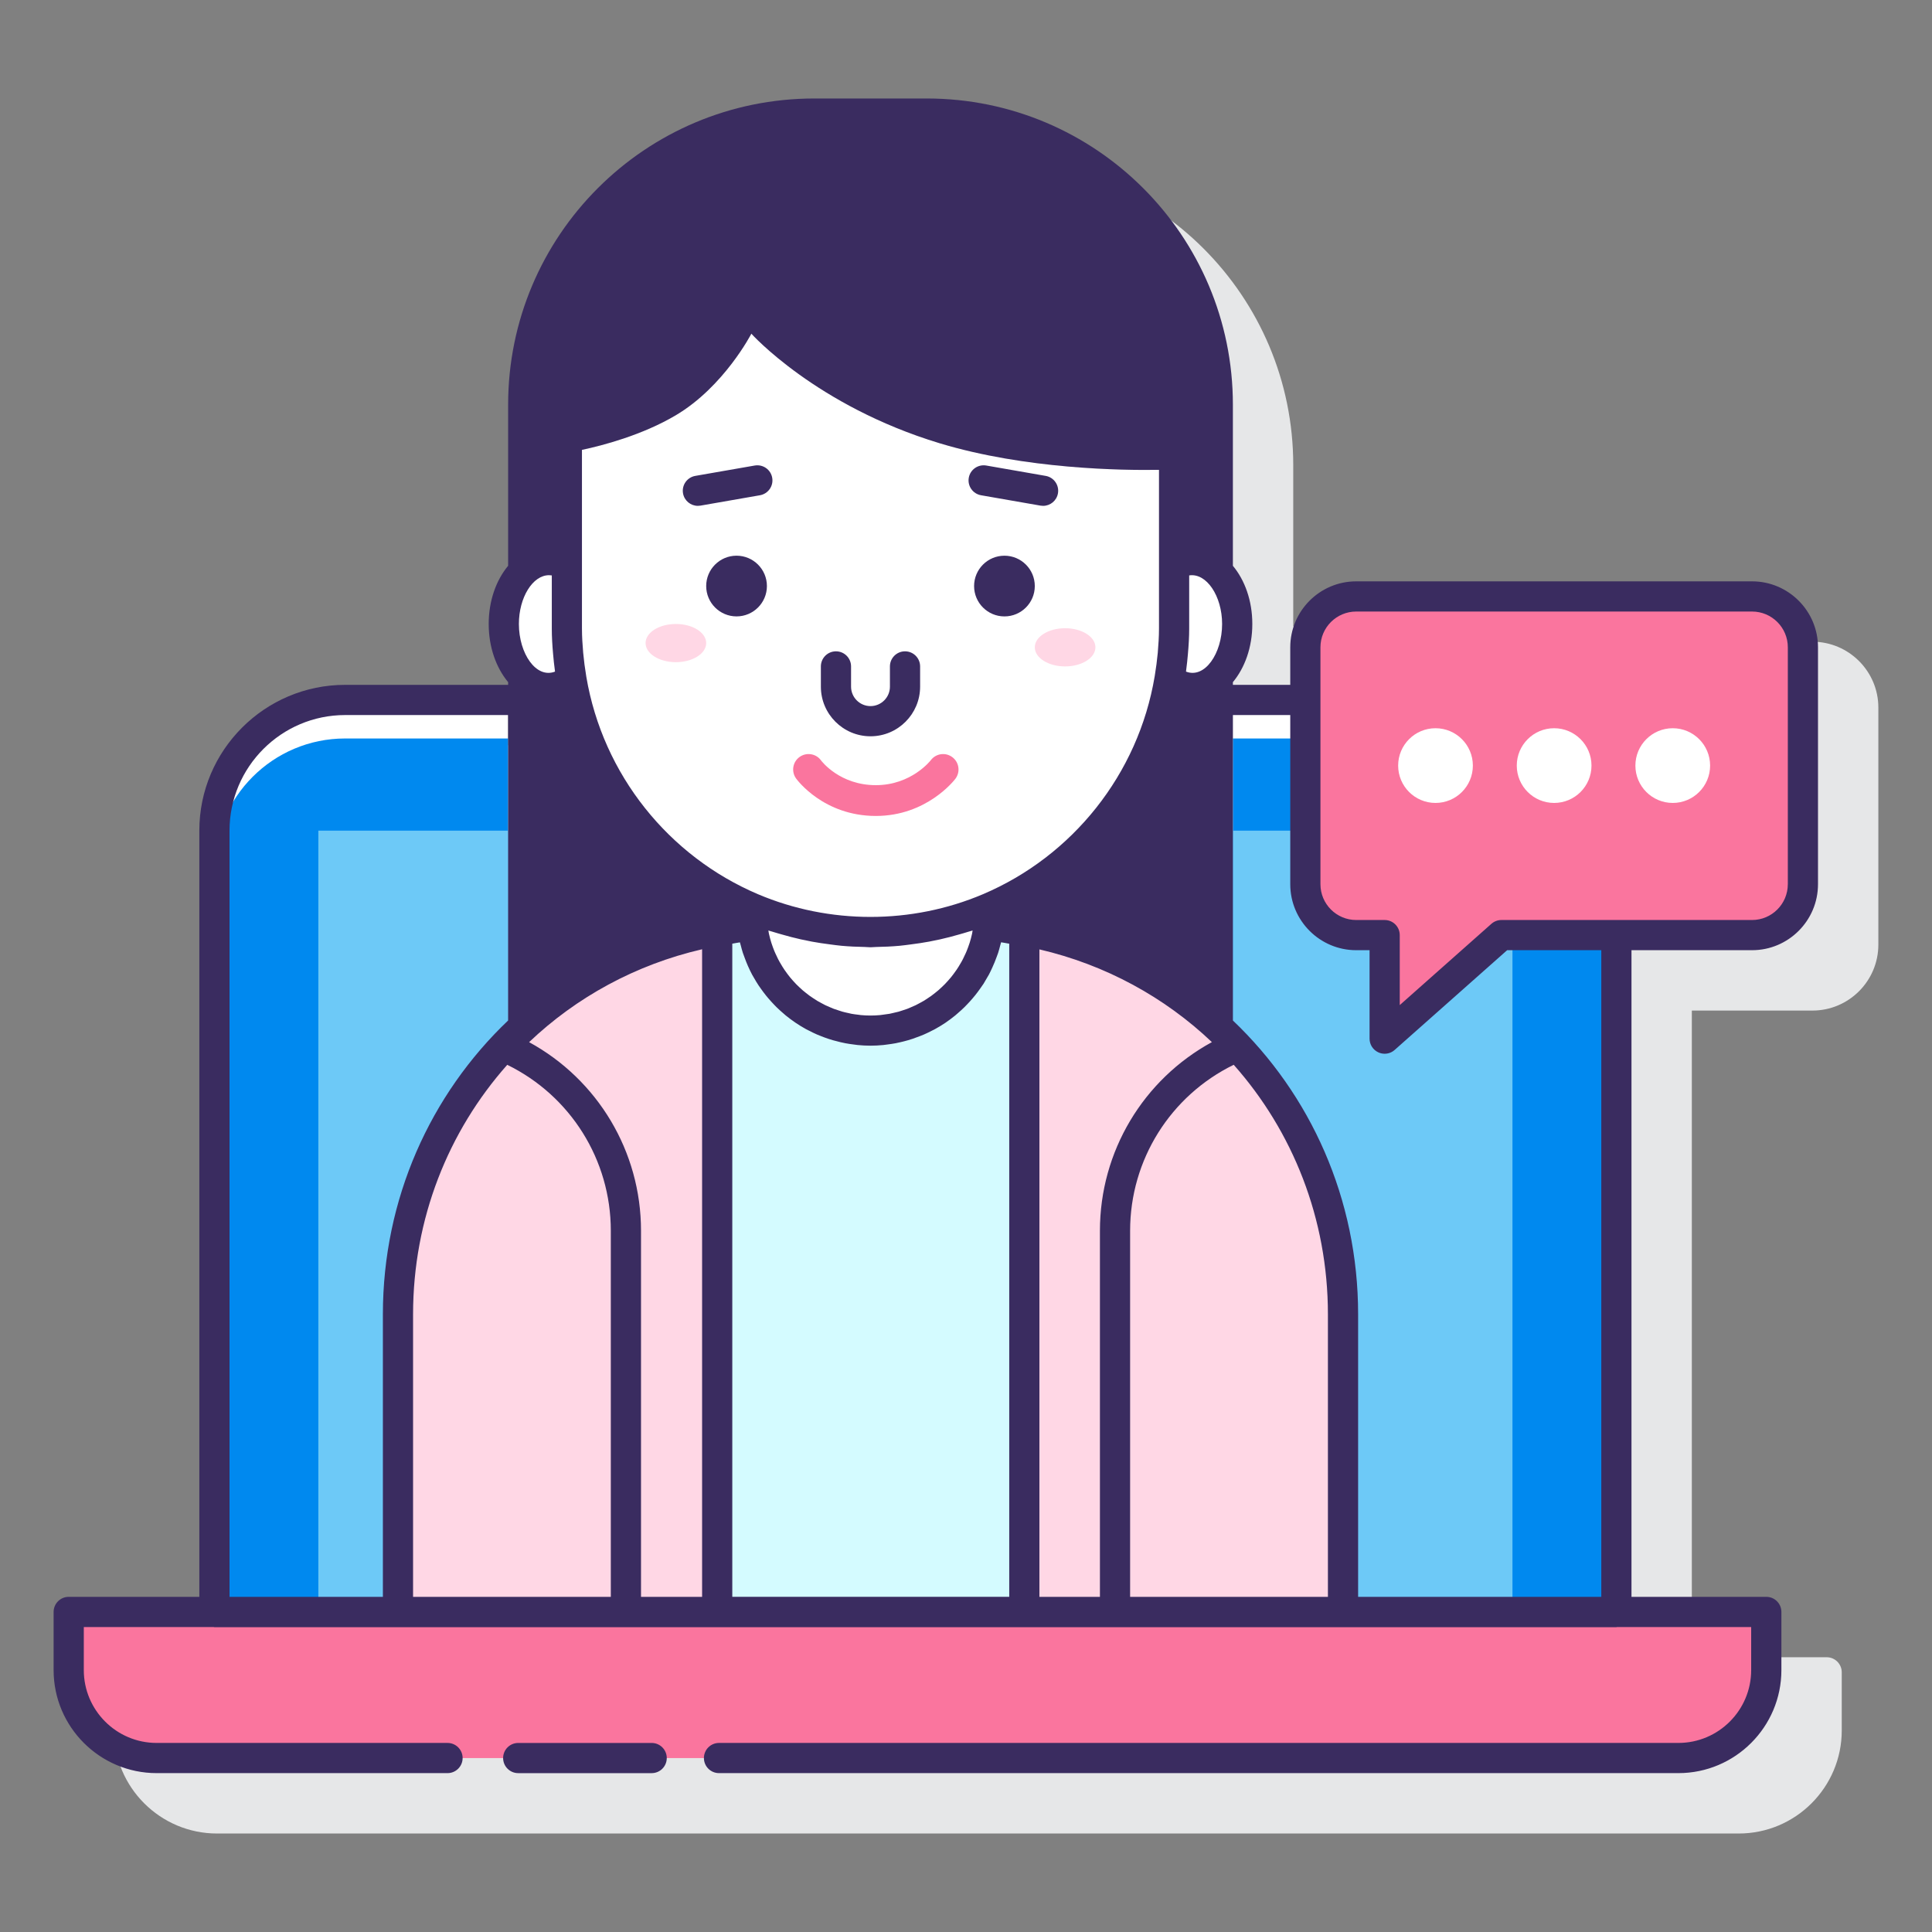 <svg id="Layer_1" enable-background="new 0 0 128 128" height="512" viewBox="0 0 128 128" width="512" xmlns="http://www.w3.org/2000/svg"><rect x="0" y="0" width="128" height="128" fill="#808080" stroke="none"/><path d="m120.079 42.516h-26.228c-2.408 0-4.368 1.96-4.368 4.368v2.49h-3.802v-.18c.79-.95 1.287-2.308 1.287-3.854s-.497-2.905-1.287-3.855v-10.672c0-11.204-9.083-20.287-20.287-20.287h-7.443c-11.204 0-20.287 9.083-20.287 20.287v10.673c-.79.95-1.287 2.308-1.287 3.855s.497 2.905 1.287 3.854v.18h-10.797c-5.327 0-9.661 4.333-9.661 9.658v50.763h-8.654c-.552 0-1 .447-1 1v3.854c0 3.764 3.062 6.825 6.826 6.825h100.818c3.764 0 6.825-3.062 6.825-6.825v-3.854c0-.553-.447-1-1-1h-8.932v-42.843h7.988c2.409 0 4.369-1.96 4.369-4.369v-15.7c.002-2.408-1.958-4.368-4.367-4.368z" fill="#e6e7e8"/><path d="m26.367 87.08c0-7.024 2.806-13.389 7.352-18.048-.018.019-.037.036-.055.054v-22.712h-10.797c-4.783 0-8.661 3.877-8.661 8.659v51.774h12.161z" fill="#fff"/><path d="m99.472 61.953-7.736 6.86v-6.86h-1.885c-1.86 0-3.368-1.508-3.368-3.369v-12.21h-4.801v22.712c-.018-.019-.037-.036-.055-.054 4.547 4.659 7.352 11.024 7.352 18.048v19.727h18.112v-44.854z" fill="#fff"/><path d="m26.367 87.08c0-7.024 2.806-13.389 7.352-18.048-.018.019-.037.036-.055.054v-20.16h-10.797c-4.783 0-8.661 3.877-8.661 8.659v49.21h12.161z" fill="#0089ef"/><path d="m99.472 61.953-7.736 6.86v-6.86h-1.885c-1.86 0-3.368-1.508-3.368-3.369v-9.657h-4.801v20.16c-.018-.019-.037-.036-.055-.054 4.547 4.659 7.352 11.024 7.352 18.048v19.715h18.112v-44.843z" fill="#0089ef"/><path d="m26.367 87.08c0-7.024 2.806-13.389 7.352-18.048-.018.019-.037.036-.055.054v-14.053h-12.572v51.774h5.275z" fill="#6dc9f7"/><path d="m99.472 61.953-7.736 6.86v-6.86h-1.885c-1.86 0-3.368-1.508-3.368-3.369v-3.551h-4.801v14.053c-.018-.019-.037-.036-.055-.054 4.547 4.659 7.352 11.024 7.352 18.048v19.727h11.226v-44.854z" fill="#6dc9f7"/><path d="m117.022 106.796v3.854c0 3.216-2.608 5.825-5.825 5.825h-100.818c-3.218 0-5.826-2.608-5.826-5.825v-3.854z" fill="#fa759e"/><path d="m89.851 61.953c-1.86 0-3.368-1.508-3.368-3.369v-15.7c0-1.859 1.508-3.368 3.368-3.368h26.228c1.861 0 3.369 1.509 3.369 3.368v15.7c0 1.861-1.508 3.369-3.369 3.369h-16.607l-7.736 6.86v-6.86z" fill="#fa759e"/><path d="m110.824 48.247c-1.367 0-2.475 1.108-2.475 2.475s1.108 2.475 2.475 2.475 2.475-1.108 2.475-2.475-1.108-2.475-2.475-2.475z" fill="#fff"/><path d="m102.965 48.247c-1.367 0-2.475 1.108-2.475 2.475s1.108 2.475 2.475 2.475 2.475-1.108 2.475-2.475-1.108-2.475-2.475-2.475z" fill="#fff"/><path d="m95.106 48.247c-1.367 0-2.475 1.108-2.475 2.475s1.108 2.475 2.475 2.475 2.475-1.108 2.475-2.475-1.108-2.475-2.475-2.475z" fill="#fff"/><path d="m78.971 37.108c-.421 0-.82.124-1.183.345v4.19c0 1.145-.118 2.26-.302 3.353.439.357.942.576 1.485.576 1.655 0 2.997-1.895 2.997-4.232s-1.342-4.232-2.997-4.232z" fill="#fff"/><path d="m37.558 41.643v-4.19c-.363-.221-.763-.345-1.183-.345-1.656 0-2.997 1.895-2.997 4.232s1.342 4.232 2.997 4.232c.543 0 1.046-.22 1.485-.576-.184-1.093-.302-2.208-.302-3.353z" fill="#fff"/><path d="m65.504 61.337c-.469 3.911-3.793 6.945-7.831 6.945s-7.362-3.033-7.831-6.945c-13.163 1.203-23.475 12.266-23.475 25.743v19.727h62.611v-19.727c0-13.477-10.311-24.54-23.474-25.743z" fill="#ffd7e5"/><path d="m65.504 61.333c-.468 3.913-3.793 6.948-7.831 6.948-4.039 0-7.364-3.036-7.832-6.949-.786.072-1.561.179-2.325.32v45.143h20.347v-45.136c-.775-.144-1.562-.252-2.359-.326z" fill="#d4fbff"/><path d="m57.673 61.758c-2.802 0-5.469-.576-7.893-1.612v.242c0 4.359 3.534 7.893 7.893 7.893s7.893-3.534 7.893-7.893v-.242c-2.424 1.036-5.091 1.612-7.893 1.612z" fill="#fff"/><path d="m62.248 29.364c-8.184-2.479-12.468-7.257-12.468-7.257s-1.809 3.51-5.004 5.403-7.218 2.485-7.218 2.485v11.648c0 11.109 9.006 20.115 20.115 20.115 11.109 0 20.115-9.006 20.115-20.115v-10.543c-.001 0-8.366.437-15.54-1.736z" fill="#fff"/><path d="m70.566 41.621c-1.109 0-2.008.567-2.008 1.265 0 .699.899 1.266 2.008 1.266s2.008-.567 2.008-1.266c0-.698-.899-1.265-2.008-1.265z" fill="#ffd7e5"/><path d="m44.779 41.34c-1.109 0-2.008.566-2.008 1.265s.899 1.266 2.008 1.266 2.008-.567 2.008-1.266-.899-1.265-2.008-1.265z" fill="#ffd7e5"/><g fill="#3a2c60"><path d="m43.175 115.475h-8.842c-.552 0-1 .447-1 1s.448 1 1 1h8.842c.552 0 1-.447 1-1s-.448-1-1-1z"/><path d="m116.079 38.516h-26.228c-2.408 0-4.368 1.96-4.368 4.368v2.49h-3.801v-.18c.79-.95 1.287-2.308 1.287-3.854s-.497-2.904-1.287-3.854v-10.674c0-11.204-9.083-20.287-20.287-20.287h-7.443c-11.204 0-20.287 9.083-20.287 20.287v10.673c-.79.95-1.287 2.308-1.287 3.854s.497 2.905 1.287 3.855v.179h-10.798c-5.327 0-9.661 4.333-9.661 9.659v50.763h-8.654c-.552 0-1 .447-1 1v3.854c0 3.764 3.062 6.825 6.826 6.825h19.272c.552 0 1-.447 1-1s-.448-1-1-1h-19.272c-2.661 0-4.826-2.165-4.826-4.825v-2.854h8.6c.019.001.034.011.053.011h12.162 62.611 18.111c.019 0 .035-.01.053-.011h8.878v2.854c0 2.66-2.164 4.825-4.824 4.825h-63.56c-.552 0-1 .447-1 1s.448 1 1 1h63.562c3.763 0 6.824-3.062 6.824-6.825v-3.854c0-.553-.447-1-1-1h-8.932v-42.842h7.989c2.408 0 4.368-1.96 4.368-4.369v-15.7c0-2.408-1.96-4.368-4.368-4.368zm-43.206 67.28h-4.01v-42.897c4.395 1.025 8.308 3.177 11.428 6.144-4.545 2.479-7.418 7.24-7.418 12.496zm-24.357-43.275c.17-.025.334-.066.505-.088.017.072.041.14.059.211.043.163.084.326.136.485.041.126.09.247.136.37.062.165.125.33.196.49.089.2.182.397.284.589.04.074.085.145.127.218.094.165.191.328.296.486.048.072.098.141.148.211.109.155.221.306.339.453.052.065.105.128.159.192.126.148.256.291.391.43.054.056.107.111.162.166.149.146.304.286.464.421.046.04.091.081.138.12.421.343.872.649 1.35.912.059.032.12.06.179.09.178.093.358.181.542.261.09.039.181.074.273.11.16.064.322.124.486.178.102.034.205.065.308.095.163.047.327.089.493.127.104.024.208.048.313.068.182.035.366.061.552.084.091.012.181.027.274.036.279.027.561.043.847.043.285 0 .567-.016.846-.043.093-.009.184-.024.276-.036.184-.023.368-.05.549-.084.107-.021.212-.045.317-.069.164-.038.327-.079.488-.126.105-.031.21-.063.313-.097.162-.054.32-.113.478-.175.094-.037.189-.073.282-.114.178-.078.351-.163.523-.252.066-.034.134-.065.199-.101.238-.131.47-.271.695-.422.011-.008.022-.017.033-.024.211-.144.414-.297.612-.458.056-.046.109-.095.165-.143.149-.128.295-.258.435-.396.063-.061.123-.125.184-.188.126-.13.247-.264.365-.402.062-.072.122-.145.182-.219.109-.136.212-.275.313-.418.058-.081.116-.162.171-.245.021-.033.046-.063.067-.096.051-.08.095-.165.144-.247.018-.03.036-.061.054-.092.052-.089.107-.176.156-.267.082-.154.155-.313.228-.473.103-.223.195-.45.279-.682.033-.093.071-.183.101-.276.055-.169.1-.343.145-.516.016-.064.038-.125.053-.189.183.023.358.067.539.094v43.269h-18.349zm15.889-.672c-.001.003-.001.006-.002.009-.043.198-.095.391-.154.582-.008.024-.016.048-.024.072-.054.166-.114.329-.179.489-.018.043-.037.087-.055.13-.06.137-.124.272-.192.405-.03.058-.061.116-.092.173-.063.114-.129.225-.198.335-.043.068-.086.135-.13.201-.064.095-.132.188-.201.28-.055.073-.11.145-.167.216-.066.081-.135.159-.205.237-.065.073-.131.146-.199.216-.069.071-.142.139-.214.208-.074.069-.147.139-.224.205-.074.064-.152.125-.229.186-.08.063-.159.127-.241.186s-.168.114-.252.17c-.082.053-.162.108-.246.159-.087.052-.177.098-.266.147-.006.003-.011.006-.017.009-.082.044-.162.09-.246.13-.03.015-.062.027-.093.041-.074.035-.149.067-.225.099-.079.034-.157.07-.238.101-.116.044-.234.081-.353.118-.076.024-.151.052-.228.073-.022.006-.046.01-.068.016-.107.029-.217.053-.326.077-.07.015-.138.034-.208.047-.04.007-.082.01-.122.017-.106.018-.212.032-.32.045-.06.007-.12.019-.181.024-.21.02-.422.03-.637.03s-.427-.01-.637-.03c-.063-.006-.124-.018-.187-.025-.146-.017-.292-.035-.435-.061-.072-.013-.142-.033-.214-.049-.13-.028-.26-.056-.388-.092-.08-.022-.157-.051-.236-.076-.115-.037-.232-.073-.344-.115-.084-.032-.165-.069-.247-.104-.103-.044-.207-.086-.307-.135-.087-.042-.171-.089-.255-.135-.092-.049-.184-.097-.273-.15-.088-.053-.173-.11-.259-.167-.08-.053-.161-.105-.239-.161-.087-.063-.17-.129-.254-.196-.072-.057-.145-.114-.215-.174-.081-.07-.16-.144-.238-.218-.067-.063-.135-.127-.199-.193-.073-.075-.144-.154-.214-.232-.064-.072-.128-.145-.189-.219-.063-.077-.123-.155-.182-.235-.063-.085-.126-.17-.185-.258-.05-.073-.098-.148-.145-.224-.063-.101-.124-.204-.183-.309-.037-.066-.072-.132-.106-.199-.063-.122-.122-.247-.177-.374-.024-.053-.047-.107-.069-.161-.06-.148-.116-.298-.166-.451-.012-.037-.024-.073-.036-.11-.054-.177-.102-.356-.143-.538-.004-.017-.008-.034-.012-.052-.013-.063-.02-.127-.032-.19.097.033.198.055.295.086.2.065.404.119.606.178.413.119.828.228 1.247.321.244.055.489.105.736.151.395.073.792.132 1.19.182.258.033.513.071.773.094.511.046 1.022.069 1.535.078.129.002.254.02.383.02.125 0 .245-.017.369-.019.519-.009 1.038-.032 1.555-.079.254-.023.503-.06.755-.092.406-.051.811-.111 1.213-.186.241-.045.479-.094.717-.147.426-.094.846-.205 1.265-.326.198-.058.398-.111.594-.175.098-.032.199-.054.297-.087-.011.066-.018.135-.032.201zm-19.63-34.339c3.195-1.893 5.004-5.403 5.004-5.403s4.284 4.778 12.468 7.257c5.694 1.725 12.122 1.804 14.539 1.764v6.325 4.19c0 .547-.037 1.084-.082 1.62-.047.492-.112 1-.201 1.532-1.088 6.518-5.465 11.936-11.38 14.449-4.725 2.005-10.172 2.007-14.904 0-5.904-2.509-10.276-7.911-11.375-14.413 0 0 0-.001 0-.002-.092-.549-.159-1.07-.206-1.576-.045-.532-.082-1.067-.082-1.611v-4.19-7.647c1.397-.297 4.006-.983 6.219-2.295zm1.741 35.381v42.905h-4.047v-24.257c0-5.254-2.872-10.014-7.415-12.494 3.127-2.975 7.052-5.133 11.462-6.154zm32.06-18.396c.005-.037.007-.07.012-.107.045-.345.085-.692.113-1.042.052-.581.086-1.15.086-1.702v-3.521c1.144-.18 2.181 1.365 2.181 3.217 0 1.963-1.152 3.639-2.392 3.155zm-42.201-6.387c.061 0 .122.005.183.015v3.521c0 .546.034 1.111.086 1.689.029.366.071.727.119 1.088.004.026.005.049.008.075-1.246.483-2.393-1.193-2.393-3.155-.001-1.753.914-3.233 1.997-3.233zm-2.768 32.439c4.187 2.049 6.861 6.291 6.861 10.992v24.257h-13.101v-18.716c0-6.347 2.34-12.139 6.24-16.533zm54.372 35.249h-13.106v-24.257c0-4.703 2.676-8.945 6.864-10.994 3.901 4.395 6.241 10.187 6.241 16.535v18.716zm-72.773-50.763c0-4.224 3.437-7.659 7.661-7.659h10.797v20.236c-5.14 4.895-8.297 11.807-8.297 19.47v18.716h-10.161zm90.884 50.763h-16.111v-18.716c0-7.663-3.157-14.575-8.297-19.47v-20.236h3.801v11.21c0 2.409 1.96 4.369 4.368 4.369h.886v5.86c0 .394.23.751.59.912.132.059.271.088.41.088.24 0 .477-.086.663-.252l7.452-6.608h6.238zm12.357-47.212c0 1.307-1.063 2.369-2.368 2.369h-16.607c-.244 0-.48.09-.663.252l-6.072 5.385v-4.637c0-.553-.447-1-1-1h-1.886c-1.306 0-2.368-1.063-2.368-2.369v-15.7c0-1.306 1.063-2.368 2.368-2.368h26.229c1.306 0 2.368 1.063 2.368 2.368v15.7z"/><path d="m48.798 36.816c-1.111 0-2.011.901-2.011 2.011s.901 2.011 2.011 2.011c1.111 0 2.012-.901 2.012-2.011s-.901-2.011-2.012-2.011z"/><circle cx="66.547" cy="38.828" r="2.011"/><path d="m57.673 48.781c1.813 0 3.287-1.475 3.287-3.288v-1.341c0-.553-.448-1-1-1s-1 .447-1 1v1.341c0 .71-.578 1.288-1.287 1.288-.71 0-1.288-.578-1.288-1.288v-1.341c0-.553-.448-1-1-1s-1 .447-1 1v1.341c0 1.814 1.475 3.288 3.288 3.288z"/><path d="m64.997 32.812 3.938.687c.059.01.116.015.173.015.478 0 .899-.343.984-.828.095-.544-.27-1.063-.813-1.157l-3.938-.687c-.548-.092-1.062.271-1.157.813-.095.544.269 1.063.813 1.157z"/><path d="m46.236 33.514c.057 0 .115-.005.173-.015l3.939-.687c.544-.095.908-.613.813-1.157-.095-.543-.608-.905-1.157-.813l-3.939.687c-.544.095-.908.613-.813 1.157.085.485.507.828.984.828z"/></g><path d="m58.027 54.059c-3.454 0-5.211-2.382-5.285-2.482-.33-.458-.227-1.096.231-1.426.457-.327 1.092-.227 1.421.226.062.083 1.266 1.642 3.632 1.642 2.363 0 3.63-1.639 3.643-1.655.34-.45.98-.539 1.43-.197.45.34.538.98.198 1.43-.075.098-1.903 2.462-5.27 2.462z" fill="#fa759e"/></svg>